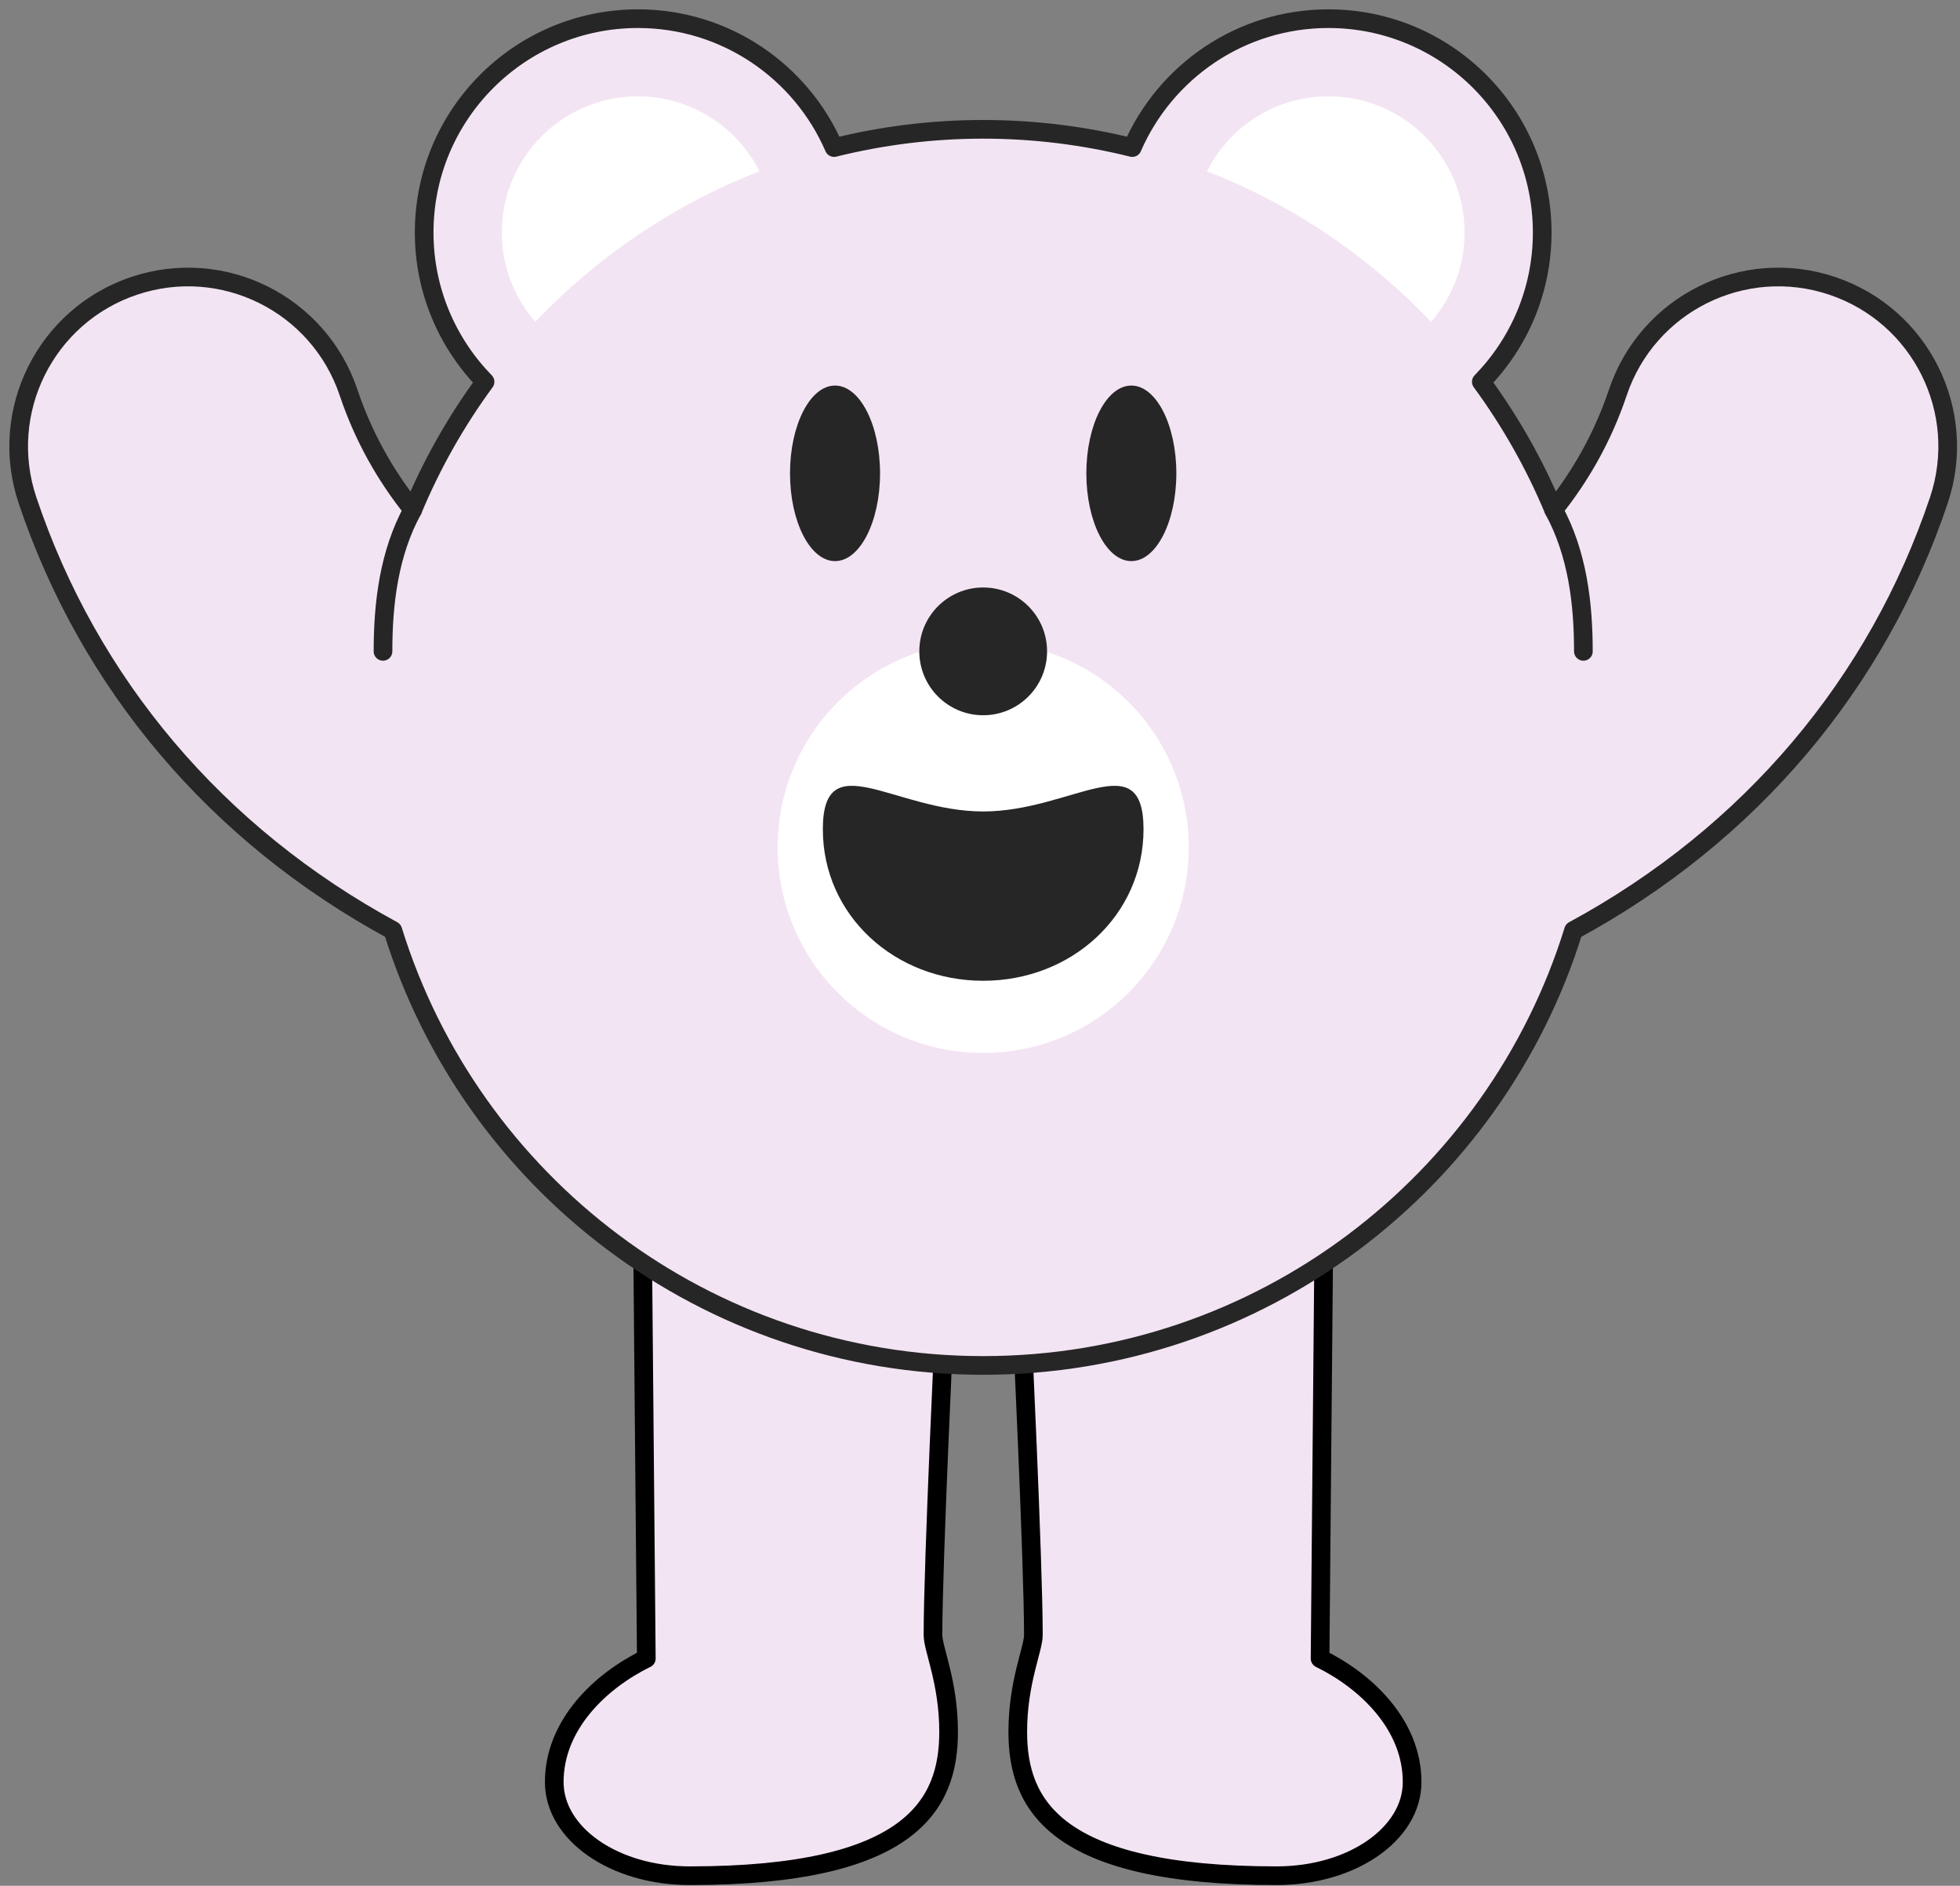 <svg width="105" height="101" xmlns="http://www.w3.org/2000/svg">
  <rect width="100%" height="100%" fill="#808080" stroke="none"/>
  <g fill="none" fill-rule="evenodd">
    <path d="M69.958,61.002 L69.718,87.826 C72.203,89.041 74.649,91.389 74.649,94.442 C74.649,97.212 71.442,99.459 67.391,99.459 C55.491,99.459 53.523,95.629 53.523,91.756 C53.523,89.089 54.36,87.327 54.36,86.562 C54.36,82.714 53.72,69.323 53.72,69.323 L69.958,61.002 Z" fill="#F3E4F3" transform="translate(1 1)"/>
    <path d="M69.958,61.002 L69.718,87.826 C72.203,89.041 74.649,91.389 74.649,94.442 C74.649,97.212 71.442,99.459 67.391,99.459 C55.491,99.459 53.523,95.629 53.523,91.756 C53.523,89.089 54.36,87.327 54.36,86.562 C54.36,82.714 53.72,69.323 53.72,69.323 L69.958,61.002 Z" stroke="#000" stroke-linecap="round" stroke-linejoin="round" transform="translate(1 1)"/>
    <path d="M33.383,61.002 L33.624,87.826 C31.138,89.041 28.692,91.389 28.692,94.442 C28.692,97.212 31.899,99.459 35.95,99.459 C47.851,99.459 49.818,95.629 49.818,91.756 C49.818,89.089 48.981,87.327 48.981,86.562 C48.981,82.714 49.621,69.323 49.621,69.323 L33.383,61.002 Z" fill="#F3E4F3" transform="translate(1 1)"/>
    <path d="M33.383,61.002 L33.624,87.826 C31.138,89.041 28.692,91.389 28.692,94.442 C28.692,97.212 31.899,99.459 35.95,99.459 C47.851,99.459 49.818,95.629 49.818,91.756 C49.818,89.089 48.981,87.327 48.981,86.562 C48.981,82.714 49.621,69.323 49.621,69.323 L33.383,61.002 Z" stroke="#000" stroke-linecap="round" stroke-linejoin="round" transform="translate(1 1)"/>
    <path d="M97.157,14.31 C92.408,12.714 87.265,15.27 85.67,20.02 C84.864,22.414 83.677,24.495 82.23,26.301 C81.208,23.855 79.905,21.556 78.356,19.448 C80.371,17.384 81.618,14.565 81.618,11.452 C81.618,5.127 76.49,-0 70.165,-0 C65.458,-0 61.419,2.843 59.658,6.903 C57.099,6.269 54.426,5.926 51.671,5.926 C48.915,5.926 46.241,6.269 43.683,6.903 C41.923,2.843 37.883,-0 33.175,-0 C26.85,-0 21.723,5.127 21.723,11.452 C21.723,14.565 22.97,17.384 24.985,19.448 C23.436,21.556 22.133,23.855 21.112,26.301 C19.664,24.495 18.476,22.414 17.672,20.02 C16.076,15.27 10.932,12.714 6.184,14.31 C1.435,15.906 -1.121,21.048 0.475,25.798 C3.764,35.588 10.564,43.696 20.046,48.832 C24.224,62.326 36.802,72.13 51.671,72.13 C66.539,72.13 79.116,62.326 83.296,48.832 C92.777,43.696 99.577,35.588 102.866,25.798 C104.463,21.048 101.906,15.906 97.157,14.31" fill="#F3E4F3" transform="translate(1 1)"/>
    <path d="M97.157,14.31 C92.408,12.714 87.265,15.27 85.67,20.02 C84.864,22.414 83.677,24.495 82.23,26.301 C81.208,23.855 79.905,21.556 78.356,19.448 C80.371,17.384 81.618,14.565 81.618,11.452 C81.618,5.127 76.49,-0 70.165,-0 C65.458,-0 61.419,2.843 59.658,6.903 C57.099,6.269 54.426,5.926 51.671,5.926 C48.915,5.926 46.241,6.269 43.683,6.903 C41.923,2.843 37.883,-0 33.175,-0 C26.85,-0 21.723,5.127 21.723,11.452 C21.723,14.565 22.97,17.384 24.985,19.448 C23.436,21.556 22.133,23.855 21.112,26.301 C19.664,24.495 18.476,22.414 17.672,20.02 C16.076,15.27 10.932,12.714 6.184,14.31 C1.435,15.906 -1.121,21.048 0.475,25.798 C3.764,35.588 10.564,43.696 20.046,48.832 C24.224,62.326 36.802,72.13 51.671,72.13 C66.539,72.13 79.116,62.326 83.296,48.832 C92.777,43.696 99.577,35.588 102.866,25.798 C104.463,21.048 101.906,15.906 97.157,14.31 Z" stroke="#262626" stroke-linecap="round" stroke-linejoin="round" transform="translate(1 1)"/>
    <path d="M27.674 16.241C27.676 16.24 27.678 16.238 27.679 16.236 26.563 14.955 25.882 13.284 25.882 11.452 25.882 7.423 29.147 4.159 33.175 4.159 36.023 4.159 38.483 5.795 39.685 8.174 39.686 8.173 39.688 8.173 39.69 8.172 35.098 9.956 31.007 12.733 27.674 16.241M63.653 8.172C63.655 8.173 63.656 8.174 63.657 8.174 64.858 5.794 67.319 4.159 70.167 4.159 74.194 4.159 77.46 7.424 77.46 11.452 77.46 13.285 76.779 14.955 75.663 16.236L75.665 16.238C72.332 12.732 68.242 9.956 63.653 8.172" fill="#FFF" transform="translate(1 1)"/>
    <path d="M57.197 24.351C57.197 21.754 58.276 19.65 59.608 19.65 60.939 19.65 62.018 21.754 62.018 24.351 62.018 26.948 60.939 29.052 59.608 29.052 58.276 29.052 57.197 26.948 57.197 24.351M46.145 24.351C46.145 21.754 45.066 19.65 43.734 19.65 42.402 19.65 41.322 21.754 41.322 24.351 41.322 26.948 42.402 29.052 43.734 29.052 45.066 29.052 46.145 26.948 46.145 24.351" fill="#262626" transform="translate(1 1)"/>
    <path d="M40.66,44.386 C40.66,38.304 45.59,33.375 51.67,33.375 C57.751,33.375 62.682,38.304 62.682,44.386 C62.682,50.467 57.751,55.395 51.67,55.395 C45.59,55.395 40.66,50.467 40.66,44.386" fill="#FFF" transform="translate(1 1)"/>
    <path d="M43.081 43.414C43.081 38.809 46.927 42.46 51.671 42.46 56.414 42.46 60.26 38.809 60.26 43.414 60.26 48.019 56.414 51.528 51.671 51.528 46.927 51.528 43.081 48.019 43.081 43.414M48.249 33.886C48.249 31.996 49.781 30.464 51.671 30.464 53.56 30.464 55.093 31.996 55.093 33.886 55.093 35.775 53.56 37.307 51.671 37.307 49.781 37.307 48.249 35.775 48.249 33.886" fill="#262626" transform="translate(1 1)"/>
    <path d="M0.333,0.118 C1.606,2.443 1.927,5.121 1.927,7.702" fill="#F7BAF7" transform="translate(82.897 27.184)"/>
    <path d="M0.333,0.118 C1.606,2.443 1.927,5.121 1.927,7.702" stroke="#262626" stroke-linecap="round" stroke-linejoin="round" transform="translate(82.897 27.184)"/>
    <g>
      <path d="M2.146,0.118 C0.873,2.443 0.552,5.121 0.552,7.702" fill="#F7BAF7" transform="translate(19.966 27.184)"/>
      <path d="M2.146,0.118 C0.873,2.443 0.552,5.121 0.552,7.702" stroke="#262626" stroke-linecap="round" stroke-linejoin="round" transform="translate(19.966 27.184)"/>
    </g>
  </g>
</svg>